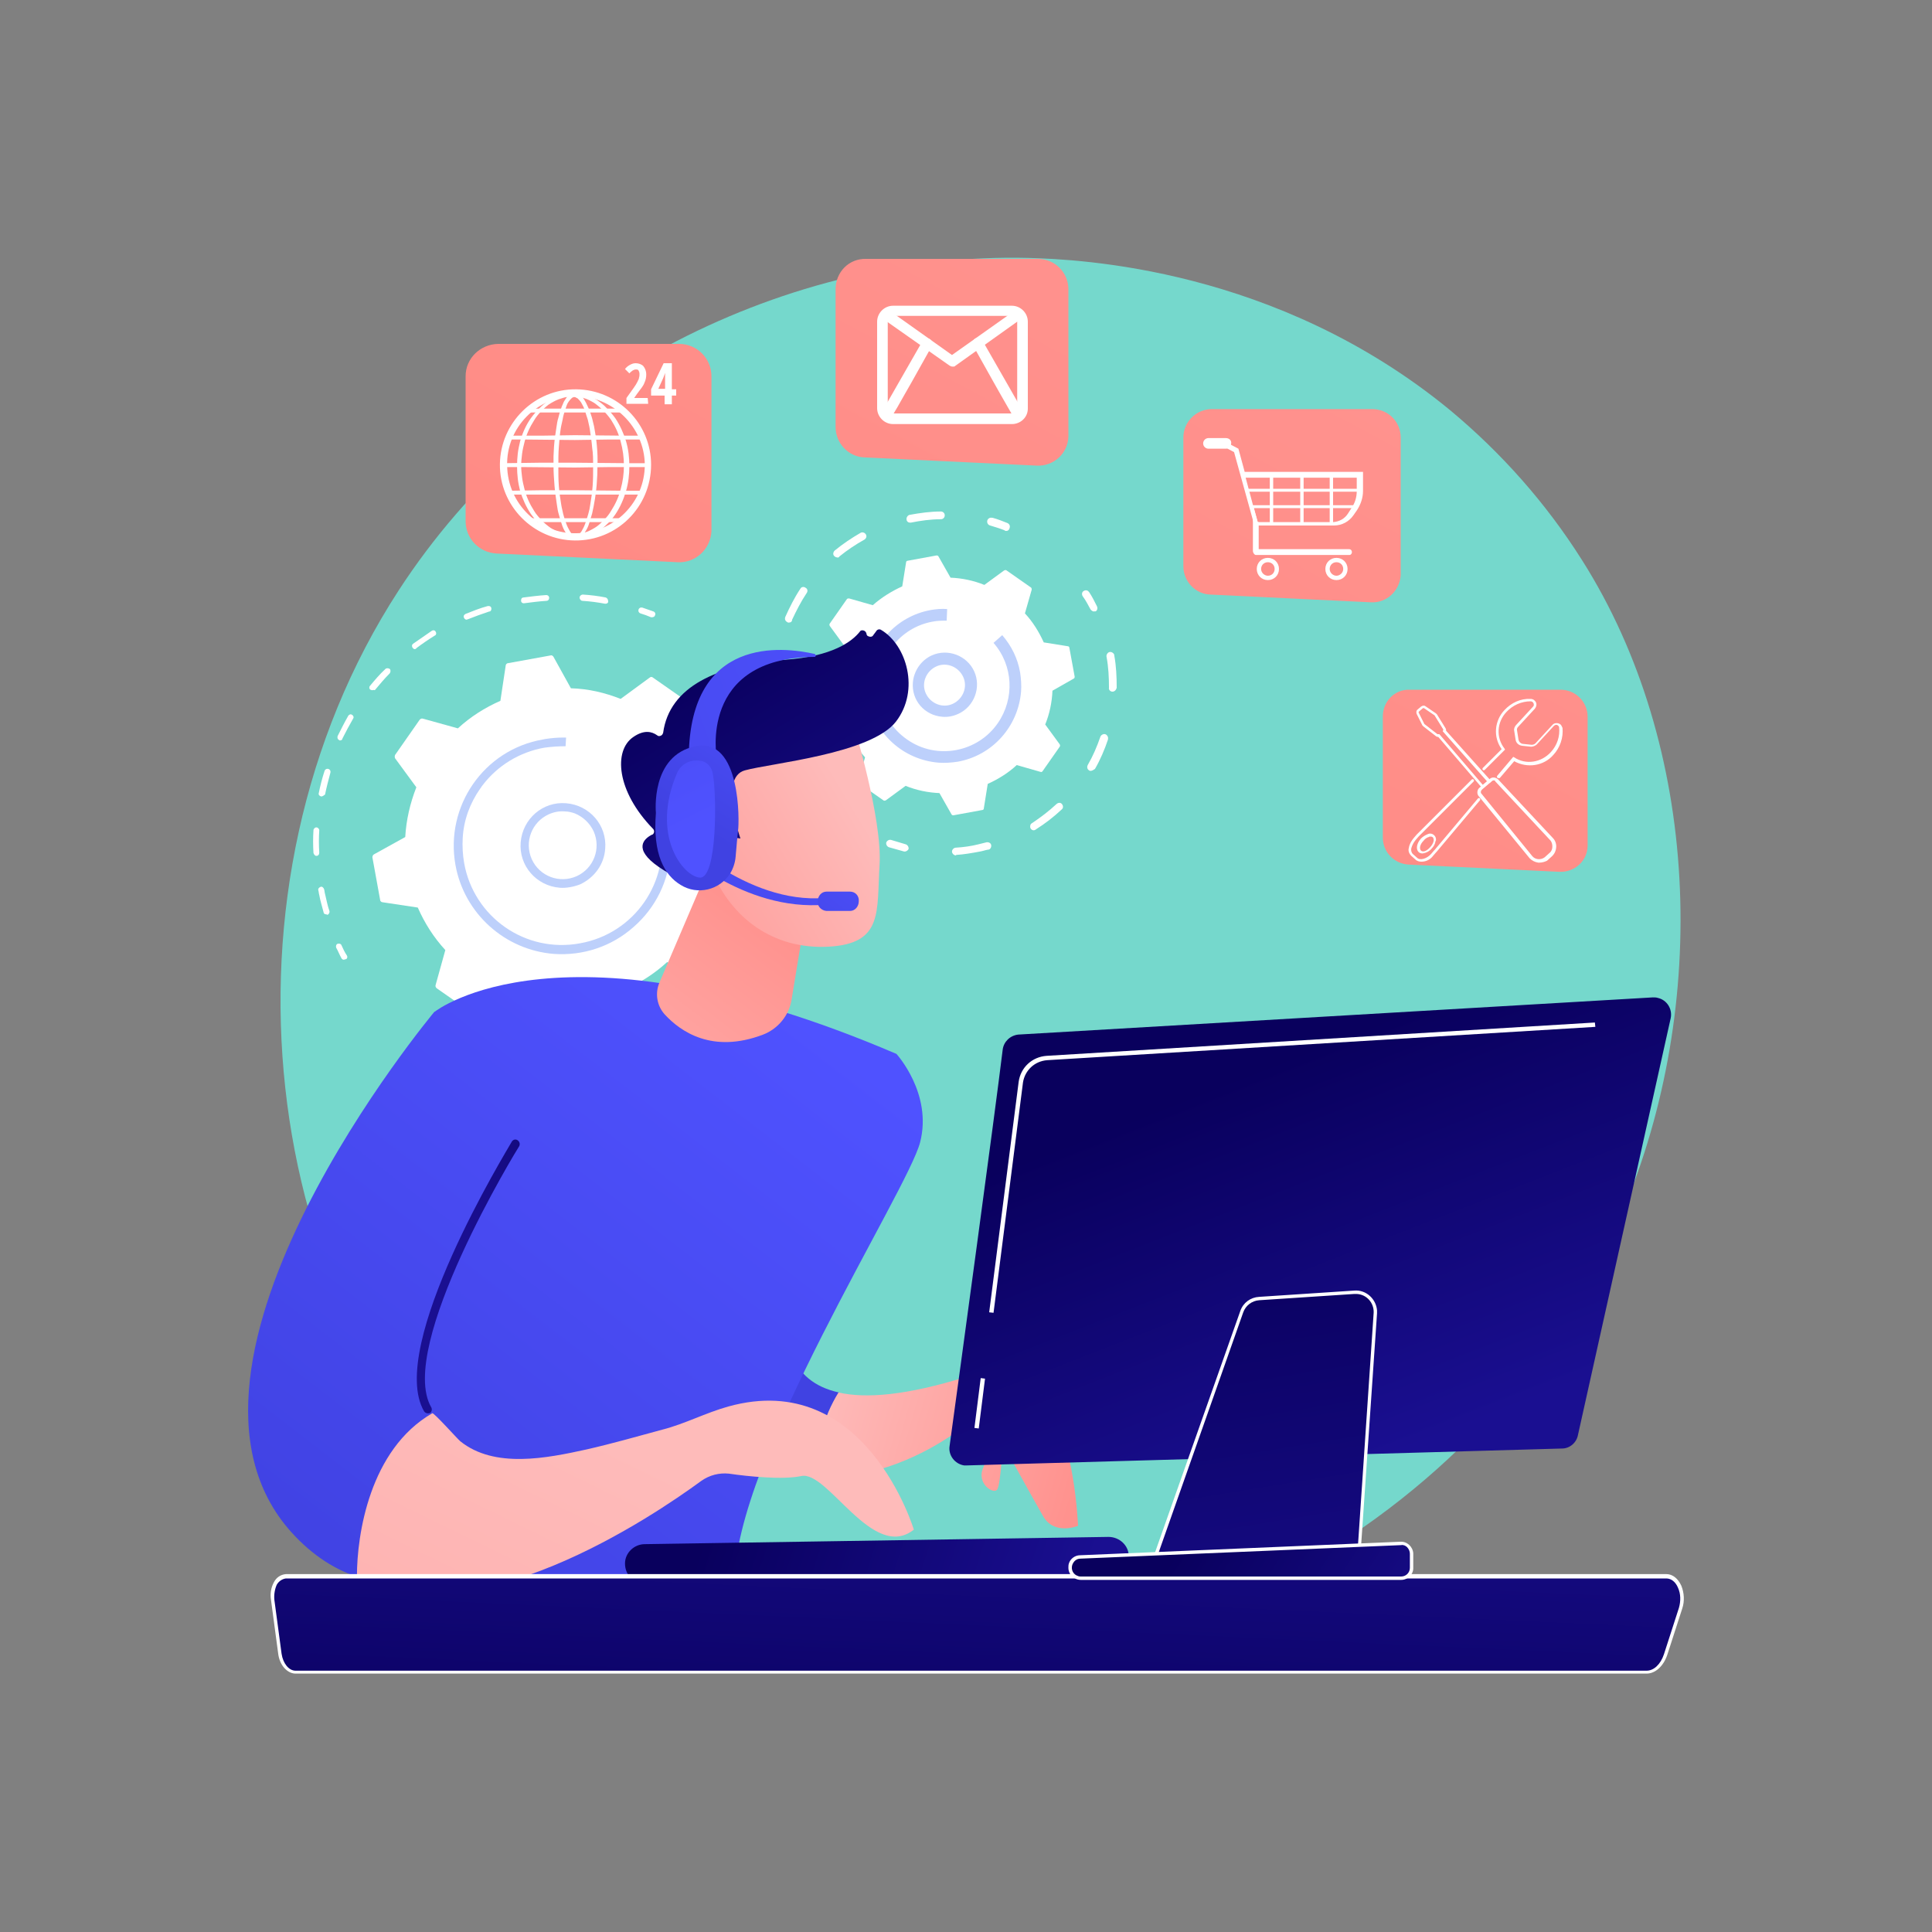 <?xml version="1.0" encoding="utf-8"?>
<!-- Generator: Adobe Illustrator 24.2.3, SVG Export Plug-In . SVG Version: 6.00 Build 0)  -->
<svg version="1.1" id="Layer_1" xmlns="http://www.w3.org/2000/svg" xmlns:xlink="http://www.w3.org/1999/xlink" x="0px" y="0px"
	 viewBox="0 0 400 400" style="enable-background:new 0 0 400 400;" xml:space="preserve">
<rect x="0" y="0" width="400" height="400" fill="#808080" stroke="none"/>
<style type="text/css">
	.st0{fill:#75D8CC;}
	.st1{fill:#FFFFFF;}
	.st2{fill:#BDD0FB;}
	.st3{fill:url(#SVGID_1_);}
	.st4{fill:url(#SVGID_2_);}
	.st5{fill:url(#SVGID_3_);}
	.st6{fill:url(#SVGID_4_);}
	.st7{fill:url(#SVGID_5_);}
	.st8{fill:url(#SVGID_6_);}
	.st9{fill:url(#SVGID_7_);}
	.st10{fill:url(#SVGID_8_);}
	.st11{fill:url(#SVGID_9_);}
	.st12{fill:url(#SVGID_10_);}
	.st13{fill:url(#SVGID_11_);}
	.st14{fill:url(#SVGID_12_);}
	.st15{fill:url(#SVGID_13_);}
	.st16{fill:url(#SVGID_14_);}
	.st17{fill:url(#SVGID_15_);}
	.st18{fill:url(#SVGID_16_);}
	.st19{fill:url(#SVGID_17_);}
	.st20{fill:url(#SVGID_18_);}
	.st21{fill:url(#SVGID_19_);}
	.st22{fill:url(#SVGID_20_);}
	.st23{fill:url(#SVGID_21_);}
	.st24{fill:url(#SVGID_22_);}
	.st25{fill:url(#SVGID_23_);}
	.st26{fill:url(#SVGID_24_);}
</style>
<g>
	<path class="st0" d="M335.8,251.2c-28.1,66.2-103,103.3-168,93.3c-10.6-1.6-39.6-6.5-65.2-29.4c-49.4-44.1-60-131.3-20.1-192.8
		c29-44.7,81-70.1,130.4-68.9c10.6,0.3,51.4,2,87.3,31.5c10.7,8.9,19.9,19.3,27.3,31C352,154.5,354.1,208,335.8,251.2z"/>
	<path class="st1" d="M160.7,150c-0.2,0-0.4-0.1-0.5-0.3c-0.4-0.7-0.8-1.4-1.2-2c-0.2-0.3-0.1-0.7,0.2-0.8s0.7-0.1,0.8,0.2
		c0.4,0.7,0.9,1.4,1.3,2.1c0.2,0.3,0.1,0.7-0.2,0.8C160.9,150,160.8,150,160.7,150z"/>
	<path class="st1" d="M112.6,226c-0.9-0.1-1.9-0.2-2.8-0.3c-0.3,0-0.6-0.3-0.5-0.7c0-0.3,0.3-0.6,0.7-0.5c0.9,0.1,1.8,0.2,2.7,0.3
		c0.7,0,1.4,0.1,2,0.1c0.3,0,0.6,0.3,0.6,0.6c0,0,0,0,0,0c0,0.3-0.3,0.6-0.6,0.6c0,0,0,0,0,0C114,226.1,113.3,226,112.6,226z
		 M122.4,225.8c-0.3,0-0.6-0.3-0.6-0.6c0-0.3,0.3-0.6,0.6-0.6c1.5-0.2,3-0.4,4.5-0.8h0.1c0.3-0.1,0.6,0.1,0.7,0.5
		c0.1,0.3-0.1,0.6-0.5,0.7l0,0h-0.1c-1.5,0.3-3.1,0.6-4.6,0.8L122.4,225.8z M134.6,222.8c-0.3,0-0.6-0.3-0.6-0.6
		c0-0.2,0.2-0.4,0.4-0.5c1.5-0.6,2.9-1.2,4.3-1.9c0.3-0.1,0.7,0,0.8,0.3c0.1,0.3,0,0.7-0.3,0.8l0,0c-1.4,0.7-2.9,1.4-4.4,1.9
		C134.7,222.8,134.6,222.8,134.6,222.8L134.6,222.8z M145.6,216.9c-0.2,0-0.3-0.1-0.4-0.3c-0.2-0.3-0.1-0.7,0.1-0.8
		c1.3-0.9,2.5-1.9,3.7-2.9c0.3-0.2,0.6-0.2,0.9,0.1c0.2,0.3,0.2,0.6-0.1,0.9c0,0,0,0,0,0c-1.2,1-2.5,2-3.8,3
		C145.9,216.9,145.7,217,145.6,216.9L145.6,216.9z M154.9,208.6c-0.1,0-0.3-0.1-0.4-0.1c-0.3-0.2-0.3-0.6-0.1-0.9
		c1-1.2,2-2.4,2.9-3.7c0.1-0.3,0.5-0.4,0.8-0.3c0.3,0.1,0.4,0.5,0.3,0.8c0,0.1-0.1,0.1-0.1,0.1c-0.9,1.3-1.9,2.6-3,3.8
		C155.3,208.5,155.1,208.6,154.9,208.6L154.9,208.6z M161.9,198.2c-0.1,0-0.2,0-0.2-0.1c-0.3-0.2-0.4-0.5-0.3-0.8
		c0.7-1.4,1.4-2.8,1.9-4.3c0.1-0.3,0.5-0.5,0.8-0.3c0.3,0.1,0.5,0.5,0.3,0.8c-0.6,1.5-1.3,3-2,4.4
		C162.3,198.1,162.1,198.2,161.9,198.2L161.9,198.2z M166.1,186.4L166.1,186.4c-0.4-0.1-0.6-0.4-0.5-0.7c0,0,0,0,0,0
		c0.3-1.5,0.6-3.1,0.8-4.6c0-0.3,0.3-0.6,0.7-0.5c0,0,0,0,0,0c0.3,0,0.6,0.3,0.5,0.7c-0.2,1.6-0.5,3.2-0.8,4.7
		C166.7,186.2,166.4,186.5,166.1,186.4L166.1,186.4z M167.3,174c-0.3,0-0.6-0.3-0.6-0.6c0-1.6-0.2-3.2-0.3-4.7
		c0-0.3,0.2-0.6,0.5-0.7c0.3,0,0.6,0.2,0.7,0.5c0.2,1.6,0.3,3.2,0.4,4.8C168,173.7,167.7,174,167.3,174
		C167.4,174,167.4,174,167.3,174L167.3,174z M165.5,161.6c-0.3,0-0.5-0.2-0.5-0.4c-0.4-1.5-0.9-3-1.5-4.5c-0.1-0.3,0-0.7,0.4-0.8
		c0.3-0.1,0.7,0,0.8,0.4c0.6,1.5,1.1,3,1.5,4.6c0.1,0.3-0.1,0.7-0.4,0.7C165.6,161.6,165.6,161.6,165.5,161.6L165.5,161.6z"/>
	<path class="st1" d="M102.3,224.1h-0.1c-0.8-0.2-1.6-0.5-2.3-0.7c-0.3-0.1-0.5-0.4-0.4-0.8c0,0,0,0,0,0c0.1-0.3,0.5-0.5,0.8-0.4
		c0.8,0.3,1.5,0.5,2.3,0.7c0.3,0.1,0.5,0.4,0.4,0.7C102.8,224,102.6,224.2,102.3,224.1L102.3,224.1z"/>
	<path class="st1" d="M71.2,198.7c-0.2,0-0.4-0.1-0.5-0.3c-0.4-0.7-0.7-1.5-1.1-2.2c-0.1-0.3,0-0.7,0.3-0.8c0.3-0.1,0.7,0,0.8,0.3
		l0,0c0.3,0.7,0.7,1.5,1.1,2.1c0.2,0.3,0.1,0.7-0.2,0.8C71.4,198.6,71.3,198.7,71.2,198.7L71.2,198.7z"/>
	<path class="st1" d="M67.5,189.3c-0.3,0-0.5-0.2-0.5-0.4c-0.3-1.2-0.7-2.4-0.9-3.6c-0.1-0.3-0.1-0.7-0.2-1
		c-0.1-0.3,0.2-0.6,0.5-0.7c0.3-0.1,0.6,0.2,0.7,0.5c0.1,0.3,0.1,0.7,0.2,1c0.3,1.2,0.5,2.4,0.9,3.5c0.1,0.3-0.1,0.7-0.4,0.8
		C67.6,189.3,67.5,189.3,67.5,189.3z M65.5,177.2c-0.3,0-0.5-0.3-0.6-0.6c-0.1-1.6-0.1-3.2,0-4.7c0-0.3,0.3-0.6,0.6-0.6c0,0,0,0,0,0
		c0.3,0,0.6,0.3,0.6,0.6c-0.1,1.5-0.1,3.1,0,4.6C66.1,176.9,65.9,177.2,65.5,177.2C65.5,177.2,65.5,177.2,65.5,177.2L65.5,177.2z
		 M66.5,164.9L66.5,164.9c-0.4-0.1-0.6-0.4-0.5-0.7c0.3-1.5,0.7-3.1,1.2-4.6c0.1-0.3,0.4-0.5,0.8-0.4c0.3,0.1,0.5,0.4,0.4,0.8
		c-0.4,1.5-0.8,3-1.1,4.5C67,164.7,66.8,164.9,66.5,164.9L66.5,164.9z M70.4,153.3c-0.1,0-0.1,0-0.2-0.1c-0.3-0.1-0.4-0.5-0.3-0.8
		c0.7-1.4,1.4-2.8,2.2-4.2c0.2-0.3,0.5-0.4,0.8-0.2c0.3,0.2,0.4,0.5,0.2,0.8l0,0c-0.8,1.4-1.5,2.7-2.2,4.1
		C70.9,153.1,70.7,153.3,70.4,153.3L70.4,153.3z M77,142.9c-0.1,0-0.2-0.1-0.3-0.1c-0.3-0.2-0.3-0.6-0.1-0.8c0,0,0,0,0,0
		c1-1.2,2-2.4,3.2-3.5c0.2-0.2,0.6-0.2,0.9,0c0.2,0.2,0.2,0.6,0,0.9c-1.1,1.1-2.1,2.3-3.1,3.5C77.4,142.8,77.2,142.9,77,142.9z
		 M85.9,134.4c-0.3,0-0.6-0.3-0.6-0.7c0-0.2,0.1-0.3,0.2-0.4c1.3-0.9,2.6-1.8,3.9-2.7c0.3-0.2,0.7-0.1,0.8,0.2
		c0.2,0.3,0.1,0.7-0.2,0.8c-1.3,0.8-2.6,1.7-3.8,2.6C86.2,134.3,86,134.4,85.9,134.4L85.9,134.4z M96.6,128.3
		c-0.3,0-0.6-0.3-0.6-0.7c0-0.2,0.2-0.4,0.4-0.5c1.5-0.6,3-1.2,4.5-1.6c0.3-0.1,0.7,0,0.8,0.3c0.1,0.3,0,0.7-0.3,0.8
		c0,0-0.1,0-0.1,0c-1.5,0.5-2.9,1-4.4,1.6C96.8,128.2,96.7,128.3,96.6,128.3L96.6,128.3z M108.4,124.9c-0.3,0-0.6-0.3-0.5-0.7
		c0-0.3,0.2-0.5,0.5-0.5c1.6-0.2,3.1-0.4,4.7-0.5c0.3,0,0.6,0.2,0.6,0.6c0,0.3-0.2,0.6-0.6,0.6c-1.5,0.1-3.1,0.3-4.6,0.5
		L108.4,124.9z M125.3,125L125.3,125c-1.6-0.3-3.1-0.5-4.7-0.6c-0.3,0-0.6-0.3-0.6-0.7c0,0,0,0,0,0c0-0.3,0.3-0.6,0.7-0.6
		c0,0,0,0,0,0l0,0c1.6,0.1,3.2,0.3,4.7,0.6c0.3,0.1,0.5,0.4,0.5,0.7C126,124.8,125.7,125,125.3,125L125.3,125z"/>
	<path class="st1" d="M135,127.8l-0.2,0c-0.7-0.3-1.5-0.6-2.2-0.8c-0.3-0.1-0.5-0.4-0.4-0.8c0.1-0.3,0.4-0.5,0.8-0.4l0,0
		c0.8,0.3,1.5,0.5,2.3,0.8c0.3,0.1,0.5,0.5,0.3,0.8c0,0,0,0,0,0C135.6,127.6,135.3,127.8,135,127.8z"/>
	<path class="st1" d="M135.2,140.3c-0.2-0.2-0.5-0.2-0.7,0l-6,4.4c-3.3-1.3-6.7-2.1-10.3-2.2l-3.6-6.5c-0.1-0.2-0.4-0.4-0.6-0.3
		l-8.8,1.6c-0.3,0-0.5,0.3-0.5,0.5l-1.1,7.3c-3.2,1.4-6.2,3.3-8.8,5.7l-7.2-2c-0.3-0.1-0.5,0-0.7,0.2l-5.1,7.3
		c-0.1,0.2-0.1,0.5,0,0.7l4.4,6c-1.3,3.3-2.1,6.8-2.3,10.3l-6.5,3.6c-0.2,0.1-0.3,0.4-0.3,0.6l1.6,8.8c0,0.3,0.3,0.5,0.5,0.5
		l7.3,1.1c1.4,3.2,3.3,6.2,5.7,8.8l-2,7.2c-0.1,0.3,0,0.5,0.2,0.7l7.3,5.1c0.2,0.1,0.5,0.1,0.7,0l6-4.4c3.3,1.3,6.7,2.1,10.3,2.2
		l3.6,6.5c0.1,0.2,0.4,0.4,0.6,0.3l8.8-1.6c0.3,0,0.5-0.3,0.5-0.5l1.1-7.3c3.2-1.4,6.2-3.3,8.8-5.7l7.2,2c0.3,0.1,0.5,0,0.7-0.2
		l5.1-7.3c0.1-0.2,0.1-0.5,0-0.7l-4.4-6c1.3-3.3,2.1-6.7,2.3-10.3l6.5-3.6c0.2-0.1,0.3-0.4,0.3-0.6l-1.6-8.8c0-0.3-0.2-0.5-0.5-0.5
		l-7.3-1.1c-1.4-3.2-3.3-6.2-5.7-8.8l2-7.2c0.1-0.3,0-0.5-0.2-0.7L135.2,140.3z"/>
	<path class="st2" d="M115.9,183.8c-4.9-0.4-8.5-4.6-8.1-9.4c0.4-4.9,4.6-8.5,9.4-8.1c4.9,0.4,8.5,4.6,8.1,9.4
		c-0.2,3.2-2.2,6-5.2,7.4C118.8,183.6,117.3,183.9,115.9,183.8z M117,168c-1.2-0.1-2.3,0.1-3.4,0.6c-3.5,1.6-5.1,5.7-3.5,9.3
		c1.6,3.5,5.7,5.1,9.3,3.5c3.5-1.6,5.1-5.7,3.5-9.3c-0.8-1.7-2.2-3-3.9-3.7C118.4,168.2,117.7,168,117,168z"/>
	<path class="st2" d="M114.7,197.5c-10.2-0.8-18.6-8.4-20.4-18.4c-2.2-12.2,5.9-23.9,18.1-26c0,0,0,0,0,0l0.5-0.1
		c1.3-0.2,2.5-0.3,3.8-0.3h0.5l-0.1,1.8c-1.5,0-2.9,0.1-4.4,0.3l0,0c-5.1,0.9-9.7,3.7-12.8,7.8c-0.2,0.2-0.3,0.5-0.5,0.7
		c-2.1,3-3.4,6.5-3.6,10.2c-0.1,1.7,0,3.5,0.3,5.2c2,11.2,12.7,18.7,24,16.6c11.2-2,18.7-12.7,16.6-24c-0.7-3.7-2.3-7.1-4.7-9.9
		l1.4-1.2c8.1,9.4,7.1,23.6-2.2,31.7C126.6,196,120.7,197.9,114.7,197.5L114.7,197.5z"/>
	<path class="st1" d="M226.5,126.6c-0.3,0-0.5-0.2-0.7-0.4c-0.5-0.9-1-1.9-1.6-2.7c-0.3-0.4-0.2-0.9,0.1-1.1
		c0.4-0.3,0.9-0.2,1.1,0.1c0,0,0.1,0.1,0.1,0.1c0.6,0.9,1.1,1.9,1.6,2.9c0.2,0.4,0.1,0.9-0.3,1.1c0,0,0,0,0,0
		C226.8,126.5,226.6,126.6,226.5,126.6z"/>
	<path class="st1" d="M197.9,177.1c-0.4,0-0.8-0.4-0.8-0.8s0.4-0.8,0.8-0.8c1.6-0.1,3.1-0.3,4.7-0.7c0.5-0.1,1.1-0.3,1.6-0.4
		c0.4-0.1,0.9,0.1,1,0.5c0.1,0.4-0.1,0.9-0.5,1c0,0-0.1,0-0.1,0c-0.6,0.1-1.1,0.3-1.7,0.4c-1.6,0.3-3.3,0.6-4.9,0.7L197.9,177.1z
		 M214,171.9c-0.4,0-0.8-0.4-0.7-0.9c0-0.3,0.2-0.5,0.4-0.6c1.8-1.2,3.5-2.5,5-3.9c0.3-0.3,0.8-0.4,1.1-0.1c0.3,0.3,0.4,0.8,0.1,1.1
		c0,0-0.1,0.1-0.1,0.1c-1.6,1.5-3.4,2.9-5.3,4.1C214.4,171.8,214.2,171.9,214,171.9z M225.8,159.6c-0.1,0-0.2,0-0.3-0.1
		c-0.4-0.2-0.5-0.7-0.3-1.1c1.1-1.9,1.9-3.8,2.6-5.8c0.1-0.4,0.6-0.7,1-0.6c0.4,0.1,0.7,0.6,0.6,1c0,0,0,0.1,0,0.1
		c-0.7,2.1-1.6,4.2-2.7,6.1C226.4,159.4,226.1,159.6,225.8,159.6L225.8,159.6z M230.3,143.2c-0.4,0-0.8-0.4-0.7-0.8
		c0-2.1-0.1-4.3-0.5-6.4c-0.1-0.4,0.2-0.9,0.6-1c0.4-0.1,0.9,0.2,1,0.6c0,0,0,0.1,0,0.1c0.4,2.2,0.5,4.4,0.5,6.7
		C231.1,142.8,230.8,143.2,230.3,143.2C230.3,143.2,230.3,143.2,230.3,143.2L230.3,143.2z"/>
	<path class="st1" d="M187.3,176.3c0,0-0.1,0-0.1,0c-1.1-0.3-2.1-0.6-3.2-0.9c-0.4-0.2-0.6-0.6-0.5-1c0.2-0.4,0.6-0.6,1-0.5
		c1,0.3,2,0.6,3,0.9c0.4,0.1,0.7,0.6,0.6,1C188,176,187.7,176.3,187.3,176.3L187.3,176.3z"/>
	<path class="st1" d="M164.5,158.4c-0.3,0-0.5-0.2-0.7-0.4c-0.5-1-1-2-1.4-3c-0.2-0.4,0-0.9,0.4-1.1s0.9,0,1.1,0.4c0,0,0,0.1,0,0.1
		c0.4,1,0.8,1.9,1.3,2.9c0.2,0.4,0.1,0.9-0.3,1.1c0,0,0,0,0,0C164.8,158.4,164.7,158.4,164.5,158.4z"/>
	<path class="st1" d="M160.7,145.4c-0.4,0-0.7-0.3-0.7-0.7c-0.2-1.9-0.2-3.8,0-5.7c0-0.3,0-0.6,0.1-0.8c0.1-0.4,0.4-0.8,0.9-0.7
		c0.4,0,0.8,0.4,0.7,0.9c0,0.3,0,0.5-0.1,0.8c-0.1,1.8-0.1,3.7,0,5.5C161.6,144.9,161.3,145.3,160.7,145.4L160.7,145.4z
		 M163.3,128.9c-0.1,0-0.2,0-0.3-0.1c-0.4-0.2-0.6-0.6-0.4-1.1c0.9-2,1.9-4,3.1-5.8c0.2-0.4,0.7-0.5,1.1-0.2
		c0.4,0.2,0.5,0.7,0.2,1.1c-1.2,1.8-2.1,3.6-3,5.5C164,128.7,163.7,128.9,163.3,128.9L163.3,128.9z M173.3,115.4
		c-0.2,0-0.4-0.1-0.6-0.3c-0.3-0.3-0.2-0.8,0.1-1.1c0,0,0,0,0,0c1.7-1.4,3.5-2.6,5.4-3.7c0.4-0.2,0.9,0,1.1,0.4c0.2,0.4,0,0.8-0.3,1
		c-1.8,1-3.6,2.2-5.2,3.5C173.7,115.4,173.5,115.5,173.3,115.4L173.3,115.4z M188.4,108.2c-0.4,0-0.7-0.3-0.7-0.6
		c-0.1-0.4,0.2-0.9,0.6-1c2.2-0.4,4.3-0.7,6.5-0.7c0.4,0,0.8,0.3,0.8,0.8c0,0,0,0,0,0c0,0.4-0.3,0.8-0.8,0.8c0,0,0,0,0,0
		c-2.1,0-4.2,0.3-6.2,0.7C188.6,108.2,188.5,108.2,188.4,108.2L188.4,108.2z"/>
	<path class="st1" d="M208.2,109.9c-0.1,0-0.2,0-0.2-0.1c-1-0.4-2-0.7-3-1c-0.4-0.1-0.7-0.5-0.6-1c0.1-0.4,0.5-0.7,1-0.6
		c0,0,0.1,0,0.1,0c1.1,0.3,2.1,0.7,3.1,1.1c0.4,0.2,0.6,0.6,0.4,1.1C208.9,109.8,208.5,110,208.2,109.9L208.2,109.9z"/>
	<path class="st1" d="M208.4,118.1c-0.1-0.1-0.3-0.1-0.5,0l-4.1,3c-2.2-0.9-4.6-1.4-7-1.5l-2.5-4.4c-0.1-0.2-0.3-0.2-0.4-0.2l-6,1.1
		c-0.2,0-0.3,0.2-0.3,0.3l-0.8,5c-2.2,1-4.3,2.3-6.1,3.9l-4.9-1.4c-0.2,0-0.4,0-0.5,0.2l-3.5,5c-0.1,0.1-0.1,0.3,0,0.5l3,4.1
		c-0.9,2.2-1.4,4.6-1.5,7l-4.4,2.5c-0.2,0.1-0.2,0.3-0.2,0.4l1.1,6c0,0.2,0.2,0.3,0.4,0.3l5,0.8c1,2.2,2.3,4.3,3.9,6.1l-1.4,4.9
		c-0.1,0.2,0,0.4,0.2,0.5l5,3.5c0.1,0.1,0.3,0.1,0.5,0l4.1-3c2.2,0.9,4.6,1.4,7,1.5l2.5,4.4c0.1,0.2,0.3,0.2,0.4,0.2l6-1.1
		c0.2,0,0.3-0.2,0.3-0.4l0.8-5c2.2-1,4.3-2.3,6-3.9l4.9,1.4c0.2,0.1,0.4,0,0.5-0.2l3.5-5c0.1-0.1,0.1-0.3,0-0.5l-3-4.1
		c0.9-2.2,1.4-4.6,1.5-7l4.4-2.5c0.2-0.1,0.2-0.3,0.2-0.4l-1.1-6c0-0.2-0.2-0.3-0.3-0.3l-5-0.8c-1-2.2-2.3-4.3-3.9-6l1.4-4.9
		c0-0.2,0-0.4-0.2-0.5L208.4,118.1z"/>
	<path class="st2" d="M195.1,148.4c-3.7-0.3-6.4-3.4-6.1-7.1c0.2-2.4,1.7-4.6,3.9-5.6l0,0c3.3-1.5,7.3,0,8.8,3.3
		c1.5,3.3,0,7.3-3.3,8.8C197.3,148.3,196.2,148.5,195.1,148.4z M193.8,138c-2.1,1-3.1,3.5-2.1,5.6c1,2.1,3.5,3.1,5.6,2.1
		c2.1-1,3.1-3.5,2.1-5.6C198.4,138,195.9,137,193.8,138z"/>
	<path class="st2" d="M194.3,157.9c-7.2-0.6-13.2-5.9-14.5-13.1c-0.2-1.3-0.3-2.7-0.2-4c0.6-7.2,5.9-13.2,13.1-14.5
		c1.1-0.2,2.3-0.3,3.4-0.2l-0.1,2.4c-1,0-1.9,0-2.9,0.2c-3.4,0.6-6.4,2.5-8.4,5.2l-0.1,0.1l-0.2,0.3c-4.3,6.1-2.7,14.6,3.4,18.8
		c6.1,4.3,14.6,2.7,18.8-3.4c3.5-5.1,3.2-11.9-0.9-16.6l1.8-1.6c1.9,2.2,3.2,4.8,3.7,7.7c0.2,1.3,0.3,2.7,0.2,4
		c-0.6,7.2-5.9,13.2-13.1,14.5C197,157.9,195.6,158,194.3,157.9z"/>
	
		<linearGradient id="SVGID_1_" gradientUnits="userSpaceOnUse" x1="483.713" y1="1325.037" x2="443.892" y2="1387.361" gradientTransform="matrix(0.96 0.27 0.27 -0.96 -631.712 1534.711)">
		<stop  offset="0" style="stop-color:#4F52FF"/>
		<stop  offset="1" style="stop-color:#4042E2"/>
	</linearGradient>
	<path class="st3" d="M173.7,288.3c-21-4.6-5.2-35.7-4.4-36.9l-37.6,13.2c0,0-3.4,18.1,20,34.7c5.1,3.7,11.2,6,17.5,6.4
		C168.9,299.6,170.4,293.5,173.7,288.3z"/>
	
		<linearGradient id="SVGID_2_" gradientUnits="userSpaceOnUse" x1="435.221" y1="1419.148" x2="491.682" y2="1419.148" gradientTransform="matrix(0.96 0.27 0.27 -0.96 -631.712 1534.711)">
		<stop  offset="0" style="stop-color:#FEBBBA"/>
		<stop  offset="1" style="stop-color:#FF928E"/>
	</linearGradient>
	<path class="st4" d="M216.3,289.8c-6.2-7.5-16.4-4.7-16.4-4.7c-12.2,3.8-20.6,4.5-26.3,3.2c-3.2,5.2-4.8,11.3-4.4,17.4
		c12.2,0.8,22.8-5.2,27.6-8.4c1.7-1.2,4.1-0.8,5.3,0.9c1.2,1.7,2.3,3.9,1.5,5.6c-1.6,3.4,2.3,5.8,2.9,4.5c0.7-1.2,1.1-9.4,1.1-9.4
		s5.9,10.7,8.3,14.9c2.3,4.2,7.3,2.1,7.3,2.1S222.5,297.3,216.3,289.8z"/>
	
		<linearGradient id="SVGID_3_" gradientUnits="userSpaceOnUse" x1="-461.207" y1="-1224.41" x2="-588.167" y2="-1316.74" gradientTransform="matrix(0.959 -0.282 -0.282 -0.959 262.59 -1094.818)">
		<stop  offset="0" style="stop-color:#4F52FF"/>
		<stop  offset="1" style="stop-color:#4042E2"/>
	</linearGradient>
	<path class="st5" d="M90.1,209.4c0,0,26.4-20.8,95.5,8.8c0,0,7.5,8.2,4.9,18.3s-38.6,66-38.4,91.1c0,0-26,17.8-62.3,4.4
		C89.9,332,73.5,266.8,90.1,209.4z"/>
	
		<linearGradient id="SVGID_4_" gradientUnits="userSpaceOnUse" x1="152.827" y1="107.115" x2="198.138" y2="167.29" gradientTransform="matrix(1 0 0 -1 -39.3 357.2)">
		<stop  offset="0" style="stop-color:#FEBBBA"/>
		<stop  offset="1" style="stop-color:#FF928E"/>
	</linearGradient>
	<path class="st6" d="M146,181.3l-9.5,22.2c-0.9,2.2-0.5,4.7,1.1,6.5c3.3,3.6,9.9,8.2,20.4,4.2c3.1-1.2,5.4-4,5.9-7.3l4-24.3
		L146,181.3z"/>
	
		<linearGradient id="SVGID_5_" gradientUnits="userSpaceOnUse" x1="-479.419" y1="-1199.371" x2="-606.378" y2="-1291.701" gradientTransform="matrix(0.959 -0.282 -0.282 -0.959 262.59 -1094.818)">
		<stop  offset="0" style="stop-color:#4F52FF"/>
		<stop  offset="1" style="stop-color:#4042E2"/>
	</linearGradient>
	<path class="st7" d="M89.4,292.6c-7.6-13.1,18.2-55,18.2-55l-17.6-28.2c0,0-61,72.9-29.7,107.8c4.5,5,9.4,8,14.4,9.5
		C76.1,308.4,83.6,298,89.4,292.6z"/>
	
		<linearGradient id="SVGID_6_" gradientUnits="userSpaceOnUse" x1="189.745" y1="123.349" x2="139.005" y2="94.089" gradientTransform="matrix(1 0 0 -1 -39.3 357.2)">
		<stop  offset="0" style="stop-color:#09005D"/>
		<stop  offset="1" style="stop-color:#1A0F91"/>
	</linearGradient>
	<path class="st8" d="M88.8,292.6c-0.4,0.1-0.8-0.1-1-0.4c-7.8-13.4,17.2-54.1,18.2-55.9c0.3-0.4,0.8-0.5,1.2-0.2
		c0.4,0.3,0.5,0.8,0.3,1.2c-0.3,0.4-25.5,41.6-18.2,54.1c0.2,0.4,0.1,0.9-0.3,1.2C88.9,292.5,88.9,292.6,88.8,292.6z"/>
	
		<linearGradient id="SVGID_7_" gradientUnits="userSpaceOnUse" x1="12.899" y1="-256.248" x2="-130.517" y2="-505.463" gradientTransform="matrix(0.998 -6.818942e-02 -6.818942e-02 -0.998 107.308 48.249)">
		<stop  offset="0" style="stop-color:#FEBBBA"/>
		<stop  offset="1" style="stop-color:#FF928E"/>
	</linearGradient>
	<path class="st9" d="M150.8,291.2c-4.7,1.3-9,3.6-13.7,4.8c-5.2,1.4-10.4,2.9-15.7,4.1c-8.2,1.8-19,4-26.1-1.7
		c-0.6-0.5-5.5-6-5.8-5.8c-13,7.5-15.6,25.2-15.6,33.7c23.8,13,61.2-12.3,71.3-19.7c1.7-1.2,3.7-1.7,5.7-1.5
		c4.1,0.6,11.2,1.3,15,0.5c5.5-1.2,14.8,17.8,23.3,11.1C189.2,316.7,179.2,283.3,150.8,291.2z"/>
	
		<linearGradient id="SVGID_8_" gradientUnits="userSpaceOnUse" x1="356.348" y1="241.396" x2="310.135" y2="206.042" gradientTransform="matrix(0.994 0.111 0.111 -0.994 -204.374 366.75)">
		<stop  offset="0" style="stop-color:#FEBBBA"/>
		<stop  offset="1" style="stop-color:#FF928E"/>
	</linearGradient>
	<path class="st10" d="M176.7,150c0,0,6,19.4,5.4,29.1c-0.6,9.7,0.8,16.3-10.6,16.9s-20.2-5.9-24.3-16.1c0,0-6.4-15.8-3.9-21.6
		C145.9,152.3,176.7,150,176.7,150z"/>
	
		<linearGradient id="SVGID_9_" gradientUnits="userSpaceOnUse" x1="323.898" y1="269.283" x2="365.746" y2="215.404" gradientTransform="matrix(0.994 0.111 0.111 -0.994 -204.374 366.75)">
		<stop  offset="0" style="stop-color:#09005D"/>
		<stop  offset="1" style="stop-color:#1A0F91"/>
	</linearGradient>
	<path class="st11" d="M151.9,173.4l1.4,0.2c0,0-4.5-12.6,0.9-14.1c5.4-1.5,26.1-3.4,31.3-10.1c5-6.5,2.2-15.9-3.1-19
		c-0.3-0.2-0.8-0.1-1,0.3l-0.6,0.8c-0.2,0.4-0.7,0.4-1.1,0.2c-0.2-0.1-0.3-0.3-0.3-0.5l0,0c-0.1-0.4-0.4-0.7-0.9-0.7
		c-0.2,0-0.4,0.1-0.5,0.3c-1.6,2-5.6,5.1-15.5,5.8c-14.1,1-23.9,5.6-25.2,15.1c-0.1,0.4-0.4,0.7-0.9,0.7c-0.1,0-0.3-0.1-0.4-0.2
		c-1-0.7-2.6-1.2-4.9,0.4c-4.1,2.8-3.5,11.2,4.1,19c0.3,0.3,0.3,0.8,0,1.1c-0.1,0.1-0.1,0.1-0.2,0.1c-1.6,0.8-4.1,2.9,1.4,6.7
		c5.6,3.8,9.2,3.9,10.5,3.7c0.4,0,0.7-0.3,0.7-0.7l0.4-8.5c0-0.4,0.4-0.7,0.8-0.7c0,0,0,0,0.1,0L151.9,173.4z"/>
	
		<linearGradient id="SVGID_10_" gradientUnits="userSpaceOnUse" x1="350.637" y1="248.855" x2="304.431" y2="213.501" gradientTransform="matrix(0.994 0.111 0.111 -0.994 -204.374 366.75)">
		<stop  offset="0" style="stop-color:#FEBBBA"/>
		<stop  offset="1" style="stop-color:#FF928E"/>
	</linearGradient>
	<path class="st12" d="M152,175.2c0,0-1.7-12.1-7.4-9.4c-5.7,2.7,1.3,13.5,5.5,14.4L152,175.2z"/>
	
		<linearGradient id="SVGID_11_" gradientUnits="userSpaceOnUse" x1="10405.558" y1="-658.611" x2="10332.117" y2="-678.742" gradientTransform="matrix(-1.05 -3.000000e-02 3.000000e-02 -1 11092.761 -33.395)">
		<stop  offset="0" style="stop-color:#09005D"/>
		<stop  offset="1" style="stop-color:#1A0F91"/>
	</linearGradient>
	<path class="st13" d="M133.5,327.9h0.2l96-1.5c2.2,0,4-1.9,4-4.2c0-2.2-1.9-4-4.2-4l-96,1.5c-2.2,0-4.1,1.8-4.1,4
		C129.4,326.1,131.2,327.9,133.5,327.9L133.5,327.9z"/>
	
		<linearGradient id="SVGID_12_" gradientUnits="userSpaceOnUse" x1="208.489" y1="196.167" x2="172.382" y2="147.555" gradientTransform="matrix(1 0 0 -1 -39.3 357.2)">
		<stop  offset="0" style="stop-color:#4F52FF"/>
		<stop  offset="1" style="stop-color:#4042E2"/>
	</linearGradient>
	<path class="st14" d="M170.9,187.3c-17.1,1.5-31.1-11.9-31.2-12.1v-3c0.1,0.2,14.8,15.1,31.1,13.7L170.9,187.3z"/>
	
		<linearGradient id="SVGID_13_" gradientUnits="userSpaceOnUse" x1="222.603" y1="183.333" x2="201.123" y2="155.252" gradientTransform="matrix(1 0 0 -1 -39.3 357.2)">
		<stop  offset="0" style="stop-color:#4F52FF"/>
		<stop  offset="1" style="stop-color:#4042E2"/>
	</linearGradient>
	<path class="st15" d="M177.8,186.6c0,1.1-0.8,2-1.8,2h-4.9c-1.1-0.1-1.9-1-1.8-2l0,0c0-1.1,0.8-2,1.8-2h4.9
		C177.1,184.6,177.9,185.5,177.8,186.6z"/>
	
		<linearGradient id="SVGID_14_" gradientUnits="userSpaceOnUse" x1="220.466" y1="31.114" x2="60.444" y2="4.68" gradientTransform="matrix(0.986 -0.169 -0.169 -0.986 -4.695 194.912)">
		<stop  offset="0" style="stop-color:#4F52FF"/>
		<stop  offset="1" style="stop-color:#4042E2"/>
	</linearGradient>
	<path class="st16" d="M148.4,157c0,0-3.9-20.8,20.2-21c0.2,0,0.3-0.1,0.3-0.3c0-0.1-0.1-0.2-0.2-0.3c-6.6-1.5-25.8-3.8-26.1,21.2
		C146.3,158,148.4,157,148.4,157z"/>
	
		<linearGradient id="SVGID_15_" gradientUnits="userSpaceOnUse" x1="200.654" y1="214.094" x2="182.957" y2="186.244" gradientTransform="matrix(1 0 0 -1 -39.3 357.2)">
		<stop  offset="0" style="stop-color:#4F52FF"/>
		<stop  offset="1" style="stop-color:#4042E2"/>
	</linearGradient>
	<path class="st17" d="M144,154.5c-9.4,1.9-8.2,13.8-8.2,13.8c-0.7,8.6,1.8,12.9,5.1,14.9c3.5,2.2,8.1,1.1,10.3-2.4
		c0.6-1,1-2.2,1.1-3.4c0.2-2.3,0.4-4.6,0.5-5.4C153.1,170.2,153.4,152.5,144,154.5z"/>
	
		<linearGradient id="SVGID_16_" gradientUnits="userSpaceOnUse" x1="184.049" y1="186.611" x2="152.429" y2="250.087" gradientTransform="matrix(1 0 0 -1 -39.3 357.2)">
		<stop  offset="0" style="stop-color:#4F52FF"/>
		<stop  offset="1" style="stop-color:#4042E2"/>
	</linearGradient>
	<path class="st18" d="M144.9,157.5c-2-0.3-3.9,0.7-4.7,2.5c-5.6,13,1.3,21.5,4.7,21.7c3.6,0.2,3.5-17,2.7-21.4
		C147.4,158.8,146.3,157.6,144.9,157.5z"/>
	
		<linearGradient id="SVGID_17_" gradientUnits="userSpaceOnUse" x1="239.565" y1="-18.312" x2="243.659" y2="71.782" gradientTransform="matrix(1 0 0 -1 -39.3 357.2)">
		<stop  offset="0" style="stop-color:#09005D"/>
		<stop  offset="1" style="stop-color:#1A0F91"/>
	</linearGradient>
	<path class="st19" d="M56.5,331.2c-0.2-1.1,0-2.3,0.6-3.3c0.4-0.9,1.2-1.4,2.2-1.5H345c1.1,0,2.1,0.8,2.7,2.1
		c0.6,1.4,0.7,3,0.2,4.5l-3.1,9.6c-0.7,2.2-2.2,3.6-3.9,3.6H61.2c-1.6,0-2.9-1.6-3.2-3.8L56.5,331.2z"/>
	<path class="st1" d="M340.9,346.5H61.2c-1.7,0-3.3-1.7-3.6-4.1l-1.5-11.2c-0.2-1.2,0-2.5,0.6-3.6c0.5-1,1.4-1.6,2.5-1.7H345
		c1.3,0,2.4,0.9,3.1,2.4c0.6,1.5,0.7,3.2,0.2,4.7l-3.1,9.6C344.4,345,342.7,346.5,340.9,346.5z M56.8,331.2l1.5,11.2
		c0.3,2,1.5,3.5,2.9,3.5h279.7c1.5,0,2.9-1.3,3.6-3.4l3.1-9.6c0.4-1.4,0.4-2.9-0.2-4.2c-0.5-1.2-1.4-1.9-2.4-1.9H59.2
		c-0.8,0.1-1.5,0.6-1.9,1.3C56.9,329,56.7,330.1,56.8,331.2L56.8,331.2z"/>
	
		<linearGradient id="SVGID_18_" gradientUnits="userSpaceOnUse" x1="297.694" y1="135.094" x2="328.514" y2="56.279" gradientTransform="matrix(1 0 0 -1 -39.3 357.2)">
		<stop  offset="0" style="stop-color:#09005D"/>
		<stop  offset="1" style="stop-color:#1A0F91"/>
	</linearGradient>
	<path class="st20" d="M207.6,217.3c-1.6,13.2-8.9,66.8-11,82.1c-0.3,1.9,1.1,3.7,3,4c0.2,0,0.4,0,0.6,0l123.2-3.5
		c1.6,0,3-1.2,3.3-2.8l19.2-86.3c0.4-1.9-0.8-3.8-2.7-4.2c-0.3-0.1-0.6-0.1-1-0.1l-131.4,7.7C209.1,214.4,207.8,215.7,207.6,217.3z"
		/>
	
		<linearGradient id="SVGID_19_" gradientUnits="userSpaceOnUse" x1="293.983" y1="103.76" x2="311.599" y2="-4.553" gradientTransform="matrix(1 0 0 -1 -39.3 357.2)">
		<stop  offset="0" style="stop-color:#09005D"/>
		<stop  offset="1" style="stop-color:#1A0F91"/>
	</linearGradient>
	<path class="st21" d="M257.1,271.4l-18.2,51.7l42.3,0.9l3.5-52.2c0.2-2.2-1.5-4.2-3.8-4.3c-0.2,0-0.4,0-0.5,0l-19.8,1.3
		C259,268.9,257.6,269.9,257.1,271.4z"/>
	<path class="st1" d="M281.5,324.4h-0.3l-42.8-0.9l18.4-52.1c0.6-1.7,2.1-2.8,3.9-2.9l19.7-1.3c2.4-0.2,4.5,1.7,4.7,4.1
		c0,0.2,0,0.4,0,0.6L281.5,324.4z M239.4,322.8l41.5,0.9l3.5-51.9c0.1-2-1.4-3.8-3.5-3.9c-0.2,0-0.3,0-0.5,0l-19.7,1.3
		c-1.5,0.1-2.8,1.1-3.3,2.5L239.4,322.8z"/>
	
		<linearGradient id="SVGID_20_" gradientUnits="userSpaceOnUse" x1="286.06" y1="40.761" x2="338.013" y2="6.708" gradientTransform="matrix(1 0 0 -1 -39.3 357.2)">
		<stop  offset="0" style="stop-color:#09005D"/>
		<stop  offset="1" style="stop-color:#1A0F91"/>
	</linearGradient>
	<path class="st22" d="M221.7,323.9L221.7,323.9c-0.4,1.2,0.2,2.4,1.4,2.8c0.2,0.1,0.5,0.1,0.7,0.1h66.3c1.2,0,2.2-1,2.2-2.2
		c0,0,0,0,0,0v-2.9c0-1.2-1-2.2-2.2-2.2c0,0-0.1,0-0.1,0l-66.3,2.9C222.8,322.4,222,323,221.7,323.9z"/>
	<path class="st1" d="M290.1,327.1h-66.3c-1.4,0-2.6-1.1-2.6-2.5c0-0.3,0-0.6,0.1-0.9c0.3-1,1.3-1.7,2.3-1.7l66.3-2.8
		c1.4-0.1,2.6,1,2.7,2.4c0,0,0,0.1,0,0.1v2.8C292.7,325.9,291.5,327.1,290.1,327.1C290.1,327.1,290.1,327.1,290.1,327.1z
		 M290.1,319.9L290.1,319.9l-66.4,2.8c-0.8,0-1.4,0.5-1.7,1.3l0,0c-0.3,1,0.2,2,1.2,2.3c0.2,0.1,0.4,0.1,0.6,0.1h66.3
		c1,0,1.8-0.8,1.8-1.8l0,0v-2.9c0-0.5-0.2-1-0.6-1.4C291,320,290.5,319.8,290.1,319.9L290.1,319.9z"/>
	<path class="st1" d="M205.7,271.8l-0.9-0.1l6.1-47.7c0.4-3,2.8-5.2,5.8-5.4l113.5-6.9l0.1,0.9l-113.5,6.9c-2.6,0.2-4.6,2.1-5,4.6
		L205.7,271.8z"/>
	
		<rect x="197.7" y="290.1" transform="matrix(0.125 -0.992 0.992 0.125 -110.746 455.494)" class="st1" width="10.4" height="0.9"/>
	
		<linearGradient id="SVGID_21_" gradientUnits="userSpaceOnUse" x1="320.262" y1="277.659" x2="70.681" y2="-188.581" gradientTransform="matrix(1 0 0 -1 -39.3 357.2)">
		<stop  offset="0" style="stop-color:#FF928E"/>
		<stop  offset="1" style="stop-color:#FE7062"/>
	</linearGradient>
	<path class="st23" d="M245,90.6v26.6c0,3.2,2.5,5.8,5.6,5.9l33.2,1.6c3.3,0.2,6-2.4,6.2-5.6c0-0.1,0-0.2,0-0.3V90.6
		c0-3.3-2.6-5.9-5.9-5.9c0,0,0,0,0,0h-33.2C247.7,84.7,245,87.3,245,90.6C245,90.6,245,90.6,245,90.6z"/>
	<path class="st1" d="M257.7,97.7l-1.3-4.8l-3.8-2l-0.5,0.9l3.4,1.8l4.1,14.8l0.1,0.4h16.5c1.6,0,3.1-0.8,4-2.1l0.7-1
		c0.8-1.2,1.3-2.6,1.3-4.1v-3.9L257.7,97.7z M280.9,101.7c0,1.3-0.4,2.5-1.1,3.5l-0.7,1.1c-0.7,1.1-1.8,1.7-3.1,1.8h-15.6l-0.9-3.2
		l-1.6-6h23V101.7z"/>
	<path class="st1" d="M279.9,114.3c0,0.3-0.2,0.6-0.5,0.6H260c-0.3,0-0.6-0.5-0.6-0.8V105c0-0.1,0.1-0.1,0.1-0.2l0.9,3.3h0.2v5.6
		h18.7C279.7,113.7,279.9,114,279.9,114.3z"/>
	<rect x="269.2" y="98.3" class="st1" width="0.7" height="9.9"/>
	<rect x="262.9" y="98.3" class="st1" width="0.7" height="9.9"/>
	<rect x="275.3" y="98.3" class="st1" width="0.7" height="9.9"/>
	<rect x="258.2" y="101.2" class="st1" width="22.9" height="0.6"/>
	<rect x="259.2" y="104.6" class="st1" width="21.4" height="0.6"/>
	<path class="st1" d="M262.5,115.5c-1.3,0-2.3,1-2.3,2.3c0,1.3,1,2.3,2.3,2.3c1.3,0,2.3-1,2.3-2.3v0
		C264.8,116.5,263.8,115.5,262.5,115.5C262.5,115.5,262.5,115.5,262.5,115.5z M262.5,119.2c-0.7,0-1.4-0.6-1.4-1.4s0.6-1.4,1.4-1.4
		s1.4,0.6,1.4,1.4S263.3,119.2,262.5,119.2z"/>
	<path class="st1" d="M276.7,115.5c-1.3,0-2.3,1-2.3,2.3c0,1.3,1,2.3,2.3,2.3c1.3,0,2.3-1,2.3-2.3v0
		C279,116.5,278,115.5,276.7,115.5C276.7,115.5,276.7,115.5,276.7,115.5z M276.7,119.2c-0.7,0-1.4-0.6-1.4-1.4s0.6-1.4,1.4-1.4
		s1.4,0.6,1.4,1.4S277.4,119.2,276.7,119.2z"/>
	<path class="st1" d="M254.9,91.8c0,0.6-0.5,1.1-1.1,1.1h-3.6c-0.6,0-1.1-0.5-1.1-1.1l0,0c0-0.6,0.5-1.1,1.1-1.1h3.6
		C254.5,90.7,255,91.2,254.9,91.8L254.9,91.8z"/>
	
		<linearGradient id="SVGID_22_" gradientUnits="userSpaceOnUse" x1="253.201" y1="313.558" x2="3.621" y2="-152.682" gradientTransform="matrix(1 0 0 -1 -39.3 357.2)">
		<stop  offset="0" style="stop-color:#FF928E"/>
		<stop  offset="1" style="stop-color:#FE7062"/>
	</linearGradient>
	<path class="st24" d="M173,59.9v28.5c0,3.4,2.7,6.2,6,6.3l35.6,1.7c3.5,0.2,6.5-2.5,6.6-6c0-0.1,0-0.2,0-0.3V59.9
		c0-3.5-2.8-6.3-6.3-6.3h-35.6C175.8,53.5,173,56.3,173,59.9C173,59.9,173,59.9,173,59.9z"/>
	<path class="st1" d="M209.5,87.8h-24.6c-1.8,0-3.3-1.5-3.3-3.3V66.6c0-1.8,1.5-3.3,3.3-3.3h24.6c1.8,0,3.3,1.5,3.3,3.3v18
		C212.8,86.4,211.3,87.8,209.5,87.8z M184.9,65.4c-0.6,0-1.1,0.5-1.1,1.1v18c0,0.6,0.5,1.1,1.1,1.1h24.6c0.6,0,1.1-0.5,1.1-1.1v-18
		c0-0.6-0.5-1.1-1.1-1.1H184.9z"/>
	<path class="st1" d="M197.2,75.9c-0.2,0-0.4-0.1-0.6-0.2L182.8,66c-0.5-0.4-0.6-1-0.3-1.5c0.4-0.5,1-0.6,1.5-0.3l0,0l13.1,9.3
		l13-9.2c0.5-0.4,1.2-0.2,1.5,0.3c0.4,0.5,0.2,1.2-0.3,1.5l-13.6,9.7C197.7,75.9,197.4,75.9,197.2,75.9z"/>
	<path class="st1" d="M183.6,87.1l-0.3-2.2l0.1,1.1l-0.9-0.6c0.3-0.4,5.2-9.1,8.5-14.8c0.3-0.5,1-0.7,1.5-0.4c0.5,0.3,0.7,1,0.4,1.5
		l0,0l-4.2,7.5c-1.1,1.9-2.1,3.7-2.9,5.1C184.2,87,184.2,87,183.6,87.1z"/>
	<path class="st1" d="M210.7,87.1c-0.5-0.1-0.5-0.1-2.1-2.9c-0.8-1.4-1.9-3.3-2.9-5.1l-4.2-7.5c-0.3-0.5-0.1-1.2,0.4-1.5
		c0.5-0.3,1.2-0.1,1.5,0.4c3.3,5.7,8.2,14.4,8.5,14.8l-0.9,0.6L210.7,87.1z"/>
	
		<linearGradient id="SVGID_23_" gradientUnits="userSpaceOnUse" x1="375.04" y1="248.335" x2="125.453" y2="-217.905" gradientTransform="matrix(1 0 0 -1 -39.3 357.2)">
		<stop  offset="0" style="stop-color:#FF928E"/>
		<stop  offset="1" style="stop-color:#FE7062"/>
	</linearGradient>
	<path class="st25" d="M286.3,148.3v25.1c0,3,2.3,5.4,5.3,5.6l31.3,1.5c3.1,0.1,5.7-2.2,5.8-5.3c0-0.1,0-0.2,0-0.3v-26.5
		c0-3.1-2.5-5.6-5.6-5.6c0,0,0,0,0,0h-31.3C288.8,142.7,286.3,145.2,286.3,148.3C286.3,148.3,286.3,148.3,286.3,148.3z"/>
	<path class="st1" d="M294.3,178.4c-0.4,0-0.9-0.1-1.2-0.4l-0.9-0.8c-0.5-0.5-0.7-1.1-0.5-1.7c0.1-0.7,0.5-1.4,1-2l0.6-0.7l0.1-0.1
		l11.3-11.3c0.1-0.1,0.3-0.1,0.4,0s0.1,0.3,0,0.4l-11.3,11.3l-0.1,0.1l-0.6,0.7c-0.4,0.5-0.7,1-0.9,1.7c-0.1,0.4,0,0.9,0.3,1.2
		l0.9,0.8c0.6,0.6,2,0.2,2.9-0.8l0.6-0.7l0.1-0.1l9-10.7c0.1-0.1,0.3-0.1,0.4,0c0.1,0.1,0.1,0.3,0,0.4l0,0l-9,10.7l-0.1,0.1
		l-0.6,0.7C296.1,178,295.2,178.4,294.3,178.4z M294.5,176.7c-0.3,0-0.6-0.1-0.8-0.3c-0.6-0.6-0.4-1.8,0.5-2.8
		c0.4-0.4,0.9-0.7,1.4-0.9c0.6-0.3,1.3,0,1.6,0.6c0.1,0.3,0.2,0.6,0,0.9c-0.1,0.6-0.4,1.1-0.8,1.5
		C296,176.2,295.3,176.6,294.5,176.7L294.5,176.7z M296.2,173.2c-0.1,0-0.3,0-0.4,0.1c-0.4,0.1-0.8,0.4-1.1,0.8
		c-0.7,0.7-0.9,1.6-0.5,2s1.2,0.1,1.9-0.7l0,0c0.3-0.3,0.6-0.8,0.7-1.2c0.1-0.3,0-0.6-0.1-0.8C296.5,173.2,296.3,173.2,296.2,173.2
		L296.2,173.2z M310.2,161.1c-0.1,0-0.1,0-0.2-0.1c-0.1-0.1-0.1-0.3,0-0.4l3.3-3.9l0.2,0.1c2.4,1.6,5.6,1.1,7.6-1.1
		c1.3-1.4,1.9-3.3,1.7-5.1c0-0.2-0.2-0.4-0.4-0.5c-0.2-0.1-0.5,0-0.7,0.2l-3.5,3.8c-0.3,0.3-0.8,0.5-1.2,0.5l-1.9-0.2
		c-0.7-0.1-1.2-0.6-1.3-1.2l-0.3-1.9c-0.1-0.4,0.1-0.9,0.4-1.2l3.5-3.8c0.2-0.2,0.2-0.4,0.1-0.7c-0.1-0.2-0.3-0.4-0.6-0.4
		c-1.9,0-3.7,0.8-5,2.2c-2,2.1-2.2,5.3-0.4,7.6l0.1,0.2l-4.2,4.2c-0.1,0.1-0.3,0.1-0.4,0c-0.1-0.1-0.1-0.3,0-0.4l3.9-3.9
		c-1.8-2.5-1.5-5.9,0.6-8.1c1.4-1.5,3.3-2.4,5.4-2.3c0.5,0,0.9,0.3,1.1,0.7c0.2,0.4,0.1,0.9-0.2,1.3l-3.5,3.8
		c-0.2,0.2-0.3,0.5-0.2,0.8l0.3,1.9c0.1,0.4,0.4,0.7,0.8,0.8l1.9,0.2c0.3,0,0.6-0.1,0.8-0.3l3.5-3.8c0.4-0.5,1.2-0.5,1.7-0.1
		c0.2,0.2,0.3,0.5,0.4,0.7c0.2,2-0.5,4.1-1.9,5.6c-2,2.3-5.4,2.8-8.1,1.3l-3,3.5C310.4,161.1,310.3,161.1,310.2,161.1L310.2,161.1z"
		/>
	<path class="st1" d="M318.7,178.6h-0.2c-0.7-0.1-1.3-0.4-1.8-0.9l-10.5-12.8c-0.5-0.5-0.4-1.4,0.1-1.8l2.1-1.8
		c0.5-0.5,1.3-0.4,1.8,0.1l11.3,12.1c1,1,0.9,2.7-0.1,3.7c0,0,0,0-0.1,0.1l-1,0.9C319.9,178.4,319.3,178.6,318.7,178.6z
		 M308.9,161.7l-2.1,1.8c-0.2,0.2-0.3,0.6-0.1,0.8l10.5,12.9c0.6,0.8,1.8,0.9,2.6,0.3c0,0,0,0,0,0l1-0.9c0.4-0.3,0.6-0.8,0.6-1.3
		c0-0.5-0.1-1-0.5-1.4l-11.3-12.1C309.5,161.5,309.2,161.5,308.9,161.7L308.9,161.7z"/>
	<path class="st1" d="M306.9,163.2l-9.1-10.6c-0.1,0-0.3-0.1-0.4-0.1l-2.7-2.1c-0.1-0.1-0.1-0.1-0.2-0.2l-1.2-2.4
		c-0.1-0.3-0.1-0.7,0.2-0.9l0.7-0.6c0.3-0.2,0.6-0.3,0.9-0.1l2.2,1.5c0.1,0.1,0.1,0.1,0.2,0.2l1.8,2.9c0.1,0.2,0.1,0.3,0.1,0.5
		l9.4,10.5L306.9,163.2z M298,152l9,10.5l0.9-0.7l-9.2-10.4l0.1-0.2c0-0.1,0-0.1,0-0.2l-1.8-2.9l0,0l-2.2-1.5c-0.1,0-0.2,0-0.3,0.1
		l-0.7,0.6c-0.1,0.1-0.1,0.1-0.1,0.2l1.2,2.4l0,0l2.7,2.1c0,0,0.1,0,0.1,0L298,152z"/>
	
		<linearGradient id="SVGID_24_" gradientUnits="userSpaceOnUse" x1="202.502" y1="340.694" x2="-47.079" y2="-125.546" gradientTransform="matrix(1 0 0 -1 -39.3 357.2)">
		<stop  offset="0" style="stop-color:#FF928E"/>
		<stop  offset="1" style="stop-color:#FE7062"/>
	</linearGradient>
	<path class="st26" d="M96.4,77.9v30c0,3.6,2.8,6.5,6.4,6.7l37.5,1.8c3.7,0.2,6.8-2.7,7-6.4c0-0.1,0-0.2,0-0.3V77.9
		c0-3.7-3-6.7-6.7-6.7h-37.5C99.4,71.3,96.4,74.2,96.4,77.9L96.4,77.9z"/>
	<path class="st1" d="M123.2,96.4c0,2.7-0.2,5.3-0.7,8c-0.1,0.7-0.3,1.3-0.4,2c-0.2,0.6-0.4,1.3-0.6,1.9c-0.2,0.6-0.5,1.2-0.9,1.8
		c-0.2,0.3-0.4,0.5-0.7,0.8c-0.1,0.1-0.3,0.2-0.4,0.3c-0.2,0.1-0.3,0.1-0.5,0.1c-0.2,0-0.3,0-0.5-0.1c-0.2-0.1-0.3-0.2-0.4-0.3
		c-0.3-0.2-0.5-0.5-0.7-0.8c-0.4-0.6-0.7-1.2-0.9-1.8c-0.2-0.6-0.4-1.3-0.6-1.9c-0.2-0.7-0.3-1.3-0.4-2c-0.2-1.3-0.4-2.6-0.5-4
		s-0.2-2.7-0.2-4c0-0.7,0-1.4,0-2s0.1-1.4,0.1-2c0.1-1.4,0.2-2.7,0.5-4c0.1-0.7,0.2-1.3,0.4-2c0.2-0.7,0.3-1.3,0.6-1.9
		c0.1-0.3,0.2-0.6,0.4-0.9c0.1-0.3,0.3-0.6,0.5-0.9c0.2-0.3,0.4-0.5,0.7-0.8c0.1-0.1,0.3-0.2,0.4-0.3c0.2-0.1,0.3-0.1,0.5-0.1
		c0.2,0,0.3,0,0.5,0.1c0.2,0.1,0.3,0.2,0.4,0.3c0.3,0.2,0.5,0.5,0.7,0.7c0.4,0.6,0.7,1.2,0.9,1.8c0.2,0.6,0.5,1.3,0.6,1.9
		c0.2,0.7,0.3,1.3,0.5,1.9C122.9,91.1,123.2,93.7,123.2,96.4z M123,96.4c0-1.4,0-2.7-0.2-4c-0.1-1.3-0.3-2.6-0.5-4
		c-0.1-0.7-0.3-1.3-0.4-1.9c-0.2-0.6-0.4-1.3-0.6-1.9c-0.2-0.6-0.5-1.2-0.9-1.8c-0.2-0.3-0.4-0.5-0.6-0.7c-0.1-0.1-0.3-0.2-0.4-0.3
		c-0.1-0.1-0.3-0.1-0.5-0.1c-0.2,0-0.3,0-0.5,0.1c-0.2,0.1-0.3,0.2-0.4,0.3c-0.2,0.2-0.5,0.5-0.6,0.7c-0.2,0.3-0.3,0.6-0.5,0.9
		c-0.1,0.3-0.3,0.6-0.4,0.9c-0.2,0.6-0.4,1.3-0.5,1.9c-0.1,0.7-0.3,1.3-0.4,2c-0.2,1.3-0.3,2.6-0.4,4c-0.1,1.3-0.1,2.7-0.1,4
		s0,2.7,0.1,4c0.1,1.3,0.3,2.6,0.5,3.9c0.1,0.7,0.2,1.3,0.4,2c0.2,0.6,0.3,1.3,0.6,1.9c0.2,0.6,0.5,1.2,0.9,1.8
		c0.2,0.3,0.4,0.5,0.6,0.7c0.1,0.1,0.3,0.2,0.4,0.3c0.1,0.1,0.3,0.1,0.5,0.1c0.2,0,0.3,0,0.5-0.1c0.1-0.1,0.3-0.2,0.4-0.3
		c0.2-0.2,0.5-0.5,0.6-0.7c0.3-0.6,0.6-1.2,0.8-1.8c0.2-0.6,0.4-1.3,0.6-1.9c0.2-0.7,0.3-1.3,0.4-2c0.2-1.3,0.4-2.6,0.5-4
		C123,99.1,123,97.8,123,96.4L123,96.4z"/>
	<path class="st1" d="M119.1,111.6c-0.2,0-0.4,0-0.6-0.1c-0.2-0.1-0.4-0.2-0.5-0.3c-0.3-0.2-0.5-0.5-0.8-0.8
		c-0.4-0.6-0.7-1.2-0.9-1.9c-0.2-0.6-0.4-1.2-0.6-2c-0.2-0.6-0.3-1.3-0.4-2c-0.2-1.3-0.4-2.7-0.5-4c-0.1-1.3-0.2-2.7-0.2-4
		c0-0.7,0-1.4,0-2c0-0.6,0.1-1.4,0.1-2c0.1-1.4,0.3-2.8,0.5-4c0.1-0.7,0.2-1.4,0.4-2c0.2-0.7,0.3-1.3,0.6-2c0.1-0.4,0.3-0.7,0.4-1
		c0.1-0.3,0.3-0.6,0.5-0.9c0.2-0.3,0.4-0.6,0.7-0.9c0.2-0.1,0.3-0.2,0.5-0.3c0.4-0.2,0.9-0.2,1.3,0c0.2,0.1,0.4,0.2,0.5,0.3
		c0.3,0.2,0.5,0.5,0.7,0.8c0.4,0.6,0.7,1.2,1,1.9c0.3,0.6,0.5,1.3,0.7,1.9c0.2,0.6,0.3,1.3,0.5,2c0.5,2.6,0.8,5.3,0.7,8l0,0
		c0,2.7-0.2,5.4-0.7,8c-0.1,0.7-0.3,1.4-0.4,2c-0.2,0.7-0.4,1.3-0.6,2c-0.2,0.7-0.5,1.3-0.9,1.9c-0.2,0.3-0.4,0.6-0.7,0.9
		c-0.2,0.1-0.3,0.2-0.5,0.3C119.5,111.6,119.3,111.6,119.1,111.6L119.1,111.6z M118.9,82.2c-0.1,0-0.2,0-0.3,0.1
		c-0.1,0-0.2,0.1-0.3,0.2c-0.2,0.2-0.4,0.4-0.6,0.7c-0.2,0.3-0.3,0.5-0.4,0.8c-0.1,0.3-0.2,0.6-0.3,0.9c-0.2,0.6-0.4,1.2-0.5,1.9
		c-0.1,0.6-0.3,1.2-0.4,1.9c-0.2,1.2-0.3,2.5-0.4,3.9c-0.1,1.2-0.1,2.5-0.1,4c0,1.4,0,2.7,0.1,4c0.1,1.4,0.3,2.7,0.5,3.9
		c0.1,0.7,0.3,1.3,0.4,1.9c0.2,0.6,0.3,1.2,0.6,1.9c0.2,0.6,0.5,1.2,0.8,1.7c0.2,0.3,0.3,0.5,0.6,0.7c0.1,0.1,0.2,0.1,0.3,0.2
		c0.1,0,0.2,0.1,0.3,0.1c0.1,0,0.2,0,0.3-0.1c0.1-0.1,0.2-0.1,0.3-0.2c0.2-0.2,0.4-0.4,0.6-0.7c0.3-0.5,0.6-1.1,0.8-1.7
		c0.2-0.6,0.4-1.2,0.6-1.9c0.2-0.7,0.3-1.2,0.4-1.9c0.2-1.2,0.4-2.5,0.5-3.9c0.1-1.3,0.1-2.6,0.1-4l0,0c0-1.4,0-2.7-0.2-3.9
		c-0.1-1.3-0.3-2.6-0.5-3.9c-0.1-0.7-0.3-1.3-0.4-1.9c-0.2-0.6-0.4-1.2-0.6-1.9c-0.2-0.6-0.5-1.2-0.8-1.7c-0.2-0.3-0.4-0.5-0.6-0.7
		c-0.1-0.1-0.2-0.2-0.3-0.2C119.1,82.2,119,82.2,118.9,82.2L118.9,82.2z"/>
	<path class="st1" d="M129.9,96.4c0,1.7-0.2,3.4-0.7,5.1c-0.5,1.7-1.2,3.2-2.1,4.7c-0.5,0.7-1,1.4-1.6,2c-0.6,0.6-1.3,1.2-2,1.6
		c-0.7,0.5-1.5,0.8-2.3,1.1c-1.6,0.5-3.4,0.5-5.1,0c-0.8-0.3-1.6-0.6-2.3-1.1c-0.7-0.5-1.4-1-2-1.6c-0.6-0.6-1.1-1.3-1.6-2
		c-0.9-1.4-1.7-3-2.1-4.7c-0.2-0.8-0.4-1.7-0.5-2.5c-0.2-1.7-0.2-3.4,0-5.1c0.1-0.9,0.3-1.7,0.5-2.5c0.5-1.7,1.2-3.2,2.1-4.7
		c0.5-0.7,1-1.4,1.6-2c0.6-0.6,1.2-1.2,2-1.6c0.7-0.5,1.5-0.8,2.3-1.1c0.8-0.3,1.7-0.4,2.5-0.4c0.9,0,1.7,0.1,2.5,0.4
		c0.8,0.3,1.6,0.6,2.3,1.1c0.7,0.5,1.4,1,2,1.6c0.6,0.6,1.1,1.3,1.6,2c0.9,1.4,1.7,3,2.1,4.7C129.7,93,129.9,94.7,129.9,96.4z
		 M129.7,96.4c0-1.7-0.2-3.4-0.7-5c-0.4-1.6-1.1-3.2-2-4.6c-0.5-0.7-1-1.4-1.6-2c-0.6-0.6-1.2-1.1-2-1.6c-0.7-0.5-1.5-0.8-2.3-1.1
		c-0.8-0.2-1.6-0.4-2.5-0.4c-0.8,0-1.7,0.1-2.5,0.4c-0.8,0.2-1.6,0.6-2.3,1.1c-0.7,0.5-1.4,1-2,1.6c-0.6,0.6-1.1,1.3-1.6,2
		c-0.9,1.4-1.6,3-2,4.6c-0.2,0.8-0.4,1.6-0.5,2.5c-0.2,1.7-0.2,3.4,0,5.1c0.1,0.8,0.3,1.7,0.5,2.5c0.4,1.6,1.1,3.2,2,4.6
		c0.5,0.7,1,1.4,1.6,2c0.6,0.6,1.2,1.1,2,1.6c0.7,0.5,1.5,0.8,2.3,1.1c0.8,0.3,1.6,0.4,2.5,0.4c0.8,0,1.7-0.1,2.5-0.4
		c0.8-0.3,1.6-0.6,2.3-1.1c0.7-0.5,1.4-1,2-1.6c0.6-0.6,1.1-1.3,1.6-2c0.9-1.4,1.6-3,2-4.6C129.4,99.8,129.7,98.1,129.7,96.4
		L129.7,96.4z"/>
	<path class="st1" d="M118.6,111.6c-0.9,0-1.8-0.1-2.6-0.4c-0.9-0.3-1.7-0.6-2.4-1.1c-0.7-0.5-1.4-1-2-1.7c-0.6-0.6-1.2-1.3-1.7-2
		c-1-1.5-1.7-3.1-2.2-4.7c-0.2-0.8-0.4-1.7-0.5-2.6c-0.2-1.7-0.2-3.5,0-5.2c0.1-0.9,0.3-1.7,0.5-2.6c0.5-1.7,1.2-3.3,2.2-4.7
		c0.5-0.7,1.1-1.4,1.7-2c0.6-0.6,1.3-1.2,2-1.7c0.8-0.5,1.6-0.8,2.4-1.1c1.7-0.5,3.6-0.5,5.3,0c0.8,0.3,1.7,0.6,2.4,1.1
		c0.7,0.5,1.4,1,2,1.7c0.6,0.6,1.2,1.3,1.7,2c1,1.5,1.7,3.1,2.2,4.7c0.5,1.7,0.7,3.4,0.7,5.2l0,0c0,1.8-0.2,3.5-0.7,5.2
		c-0.5,1.7-1.2,3.3-2.2,4.8c-0.5,0.7-1,1.4-1.7,2c-0.6,0.6-1.3,1.2-2,1.7c-0.8,0.5-1.6,0.8-2.4,1.1
		C120.4,111.5,119.5,111.6,118.6,111.6z M118.6,82.1c-0.8,0-1.6,0.1-2.4,0.4c-0.8,0.2-1.5,0.6-2.2,1c-0.7,0.4-1.3,1-1.9,1.6
		c-0.6,0.6-1.1,1.2-1.5,1.9c-0.9,1.4-1.6,2.9-2,4.5c-0.2,0.8-0.4,1.6-0.5,2.4c-0.1,0.8-0.2,1.7-0.2,2.5c0,0.8,0.1,1.7,0.2,2.5
		c0.1,0.8,0.3,1.6,0.5,2.4c0.4,1.6,1.1,3.1,2,4.5c0.4,0.7,1,1.3,1.5,1.9c0.6,0.6,1.2,1.1,1.9,1.6c0.7,0.4,1.4,0.8,2.2,1
		c1.5,0.5,3.2,0.5,4.7,0c0.8-0.2,1.5-0.6,2.2-1c0.7-0.4,1.3-1,1.9-1.6c0.6-0.6,1.1-1.2,1.5-1.9c0.9-1.4,1.6-2.9,2-4.5
		c0.9-3.2,0.9-6.6,0-9.9c-0.4-1.6-1.1-3.1-2-4.5c-0.5-0.7-1-1.3-1.6-1.9c-0.6-0.6-1.2-1.1-1.9-1.6c-0.7-0.4-1.4-0.8-2.2-1
		C120.3,82.2,119.5,82.1,118.6,82.1z"/>
	<path class="st1" d="M105.5,90.6h3.4h3.4h6.8h6.8h3.4h3.4l0,0l0,0h-3.4h-3.4H119h-6.8h-3.4H105.5L105.5,90.6L105.5,90.6z"/>
	<polygon class="st1" points="119,91.1 108.9,91 105.3,91 105.1,90.8 105.1,90.6 105.1,90.2 105.5,90.2 112.2,90.2 119,90.1 
		129.2,90.2 132.9,90.2 133,91 132.6,91 125.8,91 	"/>
	<path class="st1" d="M109.4,84.9h2.4h2.4h2.4h2.4h4.8h2.4h2.4l0,0l0,0h-2.4h-2.4H119h-4.8h-2.4H109.4L109.4,84.9
		C109.4,84.9,109.4,84.9,109.4,84.9z"/>
	<path class="st1" d="M119,85.4h-4.8H111h-1.6H109v-0.8h0.4h1.6h3.3h4.8l8.1,0h1.5h0.4v0.8h-0.4h-1.6h-3.2L119,85.4z"/>
	<path class="st1" d="M104.3,96.3h3.7h3.7h7.4h7.4h3.7h3.7l0,0l0,0h-3.7h-3.7H119h-7.4H108H104.3C104.3,96.3,104.3,96.3,104.3,96.3z
		"/>
	<polygon class="st1" points="119,96.8 108,96.7 103.9,96.7 103.9,95.9 104.3,95.9 111.7,95.8 119,95.8 130.1,95.9 133.9,95.9 
		134.1,96.1 134.1,96.7 133.7,96.7 126.4,96.7 	"/>
	<path class="st1" d="M105.5,102h3.4h3.4h6.8h6.8h3.4h3.4l0,0l0,0h-3.4h-3.4H119h-6.8h-3.4H105.5L105.5,102z"/>
	<polygon class="st1" points="119,102.4 108.9,102.4 105.3,102.4 105.1,102.1 105.1,102 105.1,101.6 105.5,101.6 112.2,101.5 
		119,101.5 129.2,101.6 132.9,101.6 133,102.4 132.6,102.4 125.8,102.4 	"/>
	<path class="st1" d="M129.1,107.7h-19.2c0,0-0.1,0-0.1,0c0,0,0-0.1,0.1-0.1l0,0h19.2C129.1,107.6,129.2,107.6,129.1,107.7
		C129.2,107.7,129.2,107.7,129.1,107.7C129.2,107.7,129.2,107.7,129.1,107.7C129.1,107.7,129.1,107.7,129.1,107.7z"/>
	<path class="st1" d="M129.1,108.1h-19.2c-0.2,0-0.4-0.2-0.4-0.4c0-0.2,0.2-0.4,0.4-0.4l0,0h19.2c0.2,0,0.4,0.2,0.4,0.4
		C129.6,107.9,129.4,108.1,129.1,108.1z"/>
	<path class="st1" d="M119,111.9c-8.6-0.1-15.6-7.2-15.5-15.8c0.1-8.6,7.2-15.6,15.8-15.5c8.6,0.1,15.5,7.1,15.5,15.6
		C134.8,105,127.7,112,119,111.9z M119,82c-7.9,0.1-14.2,6.6-14,14.4c0.1,7.9,6.6,14.2,14.4,14c7.8-0.1,14.1-6.4,14.1-14.2
		C133.4,88.4,126.9,82,119,82z"/>
	<path class="st1" d="M134.2,83.6h-4.5v-1.2l1.5-2.1c0.3-0.4,0.6-0.9,0.8-1.3c0.1-0.3,0.3-0.5,0.3-0.8c0.1-0.3,0.1-0.5,0.1-0.8
		c0-0.3-0.1-0.5-0.2-0.7c-0.1-0.2-0.3-0.2-0.6-0.2c-0.2,0-0.4,0.1-0.6,0.2c-0.3,0.2-0.5,0.4-0.7,0.6l-0.9-0.9
		c0.3-0.4,0.7-0.7,1.1-0.9c0.4-0.2,0.7-0.3,1.1-0.3c0.6,0,1.2,0.2,1.6,0.6c0.4,0.5,0.6,1.1,0.6,1.7c0,0.6-0.1,1.2-0.4,1.8
		c-0.1,0.3-0.3,0.6-0.5,0.9c-0.2,0.3-0.8,1-1.6,2.2v0h2.8L134.2,83.6z"/>
	<path class="st1" d="M140,81.9h-0.9v1.8h-1.5v-1.8h-2.8v-1.3l2.6-5.4h1.7v5.4h0.9V81.9z M137.7,80.6v-1.8V78l0-0.8h0
		c-0.1,0.4-0.3,0.8-0.4,1.1l-1,2.2H137.7z"/>
</g>
</svg>
